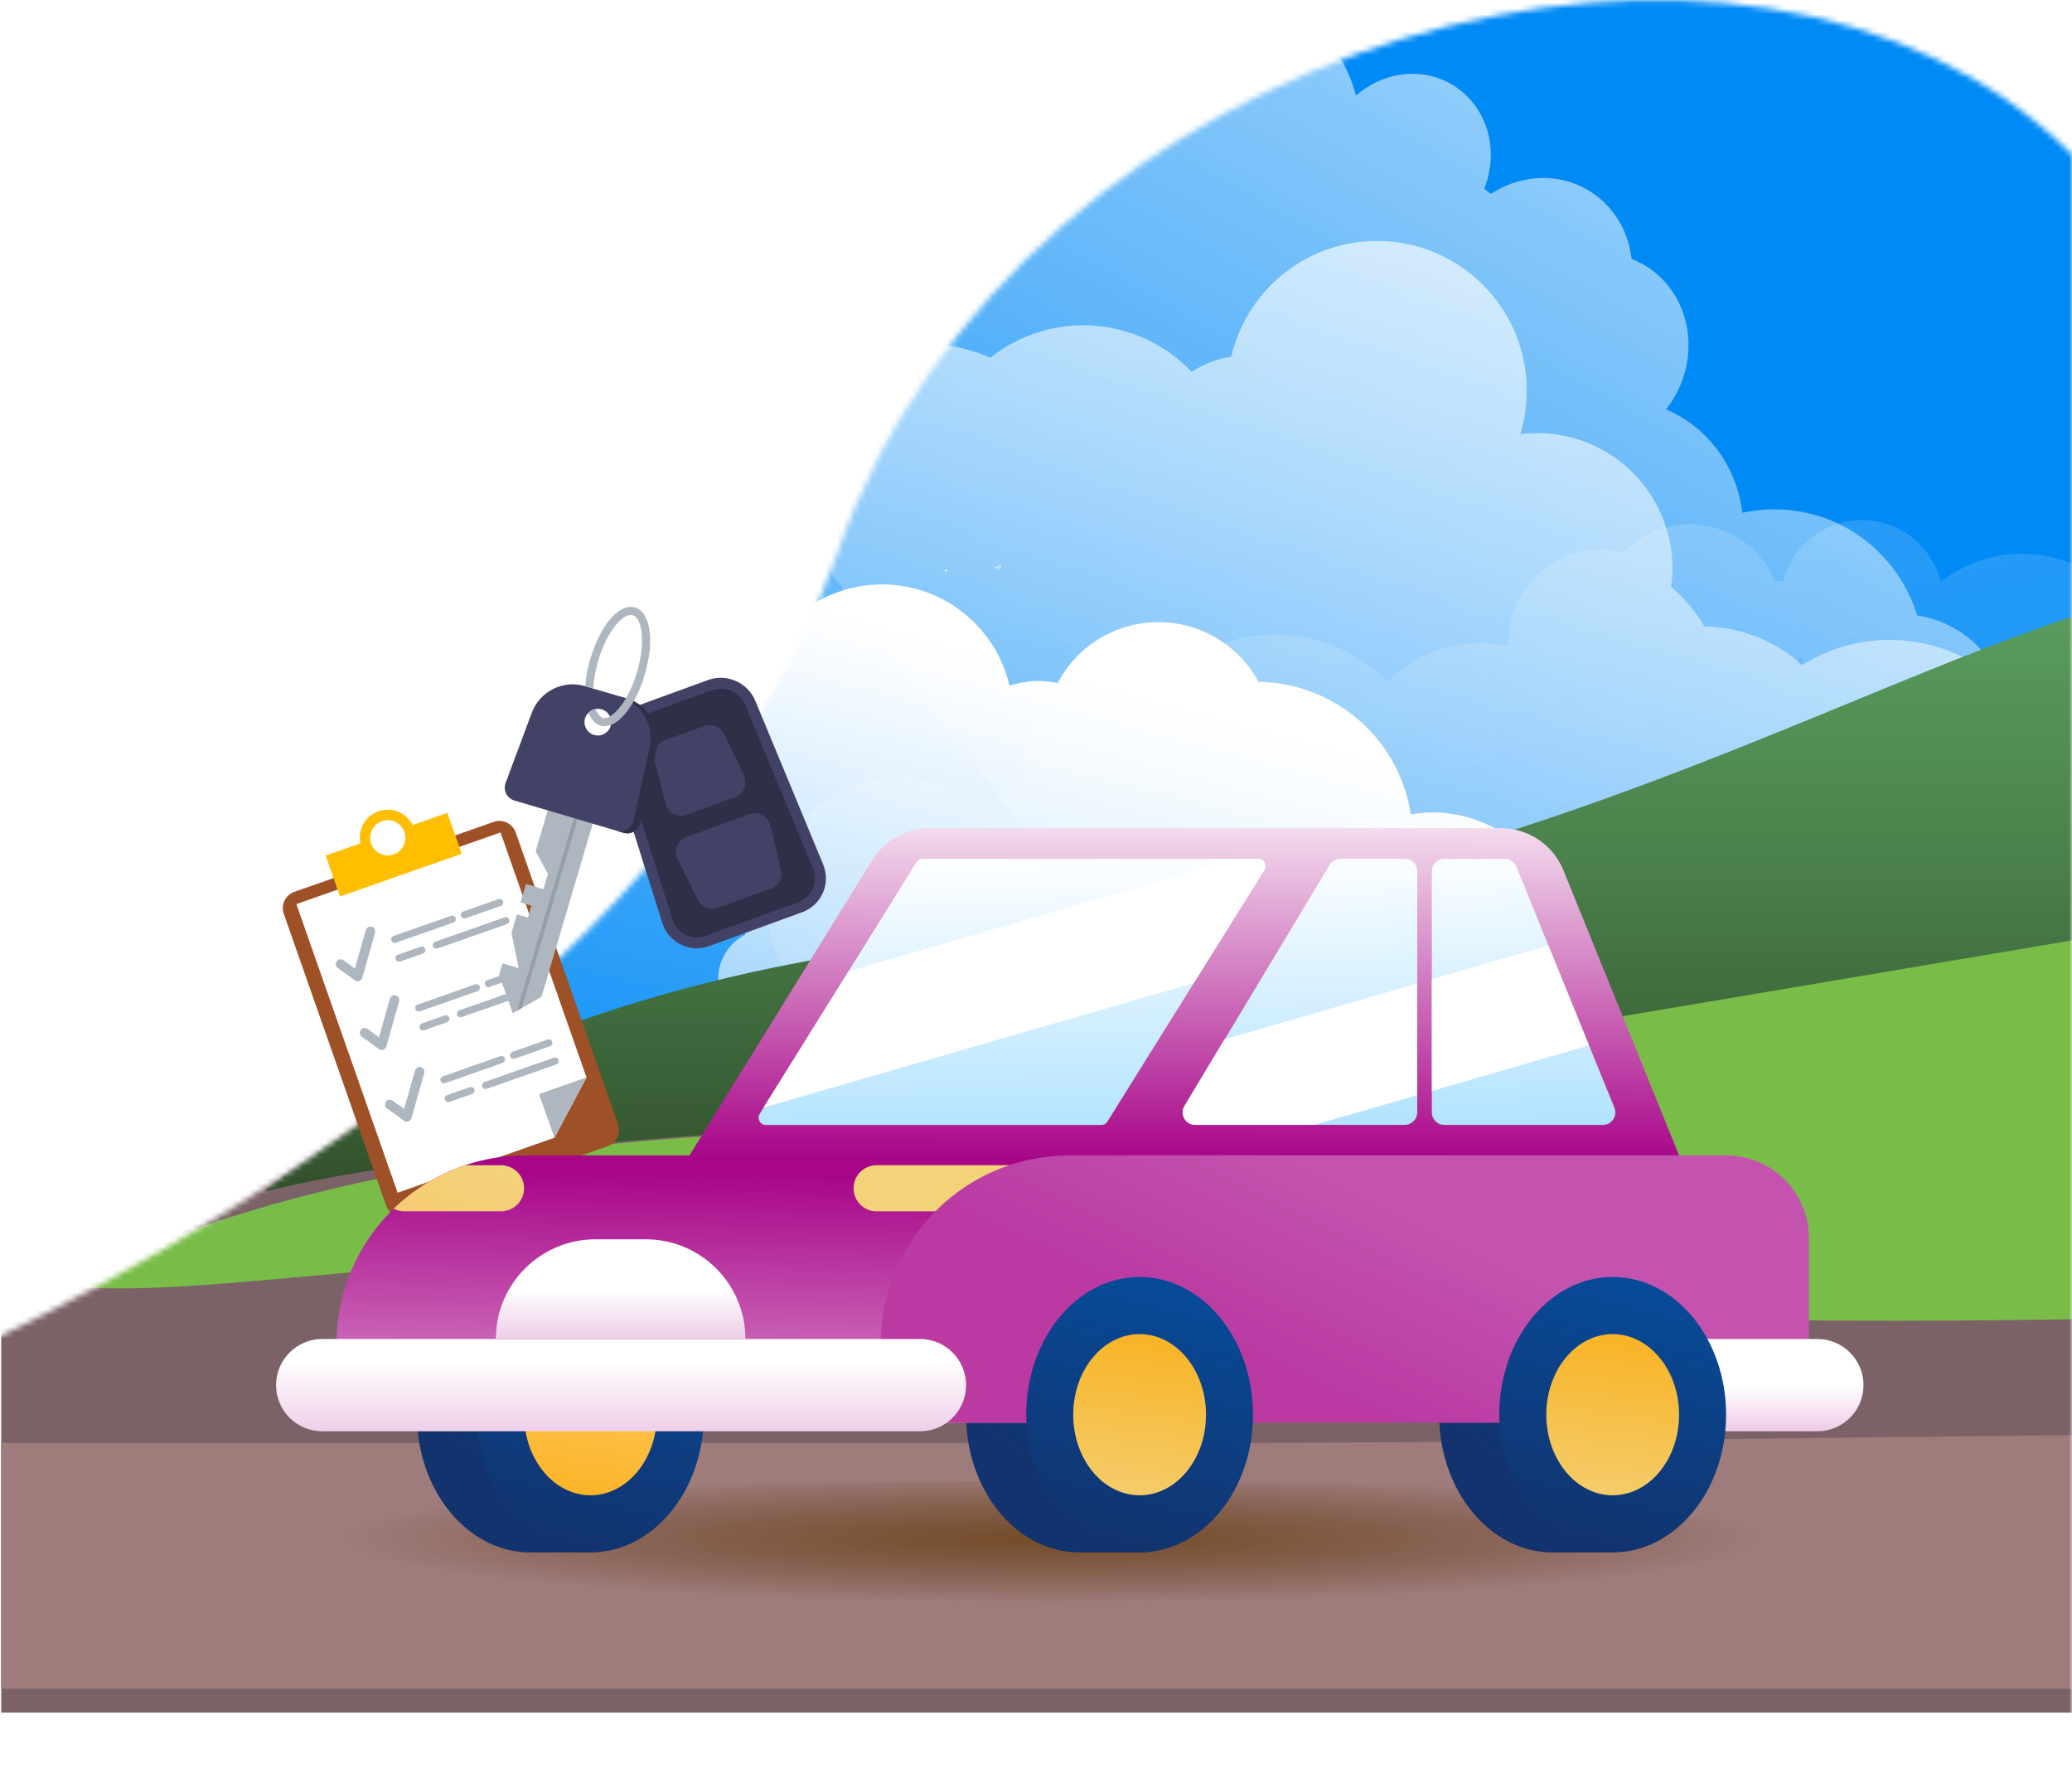 <svg width="360" height="308" viewBox="0 0 360 308" fill="none" xmlns="http://www.w3.org/2000/svg">
<mask id="mask0_1379_4862" style="mask-type:luminance" maskUnits="userSpaceOnUse" x="-13" y="0" width="373" height="308">
<path d="M-12.883 238.012C-12.883 238.012 114.245 185.688 145.58 95.842C176.907 6.004 304.257 -28.884 360 26.859V307.61H-12.883" fill="white"/>
</mask>
<g mask="url(#mask0_1379_4862)">
<path d="M687.879 -203.827H30.666V191.312H687.879V-203.827Z" fill="url(#paint0_linear_1379_4862)"/>
<path d="M369.142 165.654C365.919 154.959 355.884 148.746 345.341 150.094C345.359 149.496 345.341 148.897 345.296 148.29C345.109 145.844 344.404 143.594 343.306 141.63C347.136 137.488 349.457 131.882 349.305 125.882C349.046 115.991 342.145 108.286 333.119 106.929C329.459 95.306 318.577 87.503 305.935 88.592C304.846 88.682 303.784 88.851 302.73 89.066C301.704 80.772 296.535 74.112 289.473 71.121C291.999 67.907 293.481 63.819 293.365 59.48C293.187 52.695 289.152 47.178 283.483 44.973C282.519 36.411 275.323 30.242 266.762 30.983C263.94 31.224 261.298 32.189 259.012 33.688C258.646 33.376 258.263 33.09 257.87 32.813C259.807 27.993 259.352 22.395 256.174 18.181C251.415 11.852 242.381 11.004 235.98 16.289C235.846 16.396 235.721 16.512 235.596 16.619C234.873 13.709 233.587 10.923 231.721 8.433C225.222 -0.218 213.759 -2.513 204.126 2.174C206.439 -3.798 205.823 -10.663 201.912 -15.859C197.6 -21.59 190.476 -23.724 183.843 -21.939C184.066 -25.206 183.754 -28.474 182.924 -31.625L123.931 72.344L253.254 244.466L295.937 209.211C297.052 209.836 298.213 210.372 299.418 210.827C299.418 211.577 299.49 212.327 299.677 213.077C300.856 217.835 305.605 220.487 310.283 218.987C313.72 217.889 316.157 214.854 316.738 211.434C317.005 211.354 317.264 211.292 317.532 211.202C325.567 208.631 331.932 202.837 335.592 195.651C340.922 198.391 347.394 198.918 353.679 196.561C365.973 191.964 372.891 178.126 369.133 165.654H369.142Z" fill="url(#paint1_linear_1379_4862)"/>
<g opacity="0.21">
<path d="M561.663 7.933C558.511 7.433 555.208 7.594 551.932 8.522C547.406 9.808 543.585 12.379 540.755 15.718C538.826 14.62 536.737 13.977 534.612 13.771C533.354 9.513 530.845 5.576 527.131 2.559C517.365 -5.369 503.027 -3.887 495.099 5.88C489.85 12.343 488.734 20.815 491.412 28.109C482.583 27.52 474.048 32.707 470.781 41.411C469.379 45.143 469.138 49.026 469.861 52.66C467.969 54.436 466.38 56.552 465.175 58.944C459.604 59.355 454.462 61.81 450.65 65.676C438.589 59.087 423.448 63.435 416.734 75.46C414.092 80.192 413.154 85.406 413.708 90.414C408.539 92.61 404.316 96.235 401.37 100.689C397.022 95.681 390.023 93.351 383.229 95.279C377.06 97.029 372.597 101.85 371.025 107.608C365.946 98.77 355.331 94.154 345.073 97.065C342.118 97.904 339.476 99.288 337.208 101.073C337.172 100.921 337.137 100.77 337.092 100.618C334.967 93.119 327.156 88.753 319.657 90.887C314.657 92.306 311.051 96.252 309.837 100.948C309.354 100.948 308.881 100.948 308.399 100.975C307.417 98.591 305.837 96.404 303.686 94.663C297.177 89.378 287.795 90.039 282.072 95.94C276.207 94.458 269.752 96.377 265.69 101.377C263.092 104.573 261.932 108.465 262.119 112.268C254.674 110.617 246.648 112.768 241.024 118.428C240.301 117.687 239.533 116.973 238.702 116.304C229.097 108.501 215.786 108.349 206.108 115.063C198.02 111.099 187.986 113.072 182.067 120.366C178.478 124.785 177.112 130.284 177.826 135.515C175.808 136.381 173.943 137.685 172.371 139.417C171.987 139.845 171.63 140.292 171.291 140.747C163.533 133.908 151.829 133.034 143.036 139.292C132.787 146.586 130.403 160.807 137.697 171.047C141.429 176.287 146.973 179.465 152.865 180.349C151.686 187.777 153.49 195.651 158.507 202.016C158.668 202.222 158.846 202.427 159.016 202.632C157.507 205.525 157.73 209.149 159.882 211.872C162.801 215.577 168.175 216.211 171.88 213.292C172.461 212.836 172.961 212.31 173.389 211.738C174.621 212.06 175.871 212.301 177.139 212.443L191.342 262.518L484.386 179.403C493.091 182.358 503.072 179.831 509.258 172.35L561.654 157.486V7.924L561.663 7.933ZM302.257 119.562C302.213 119.401 302.159 119.232 302.105 119.071C302.32 119.062 302.525 119.044 302.739 119.026C302.579 119.196 302.418 119.366 302.266 119.553L302.257 119.562ZM311.667 115.384C312.095 115.027 312.506 114.643 312.908 114.232C312.979 114.25 313.042 114.268 313.113 114.286C313.158 114.714 313.22 115.143 313.291 115.571C312.756 115.464 312.22 115.411 311.676 115.384H311.667Z" fill="url(#paint2_linear_1379_4862)"/>
</g>
<path d="M420.984 288.603L561.663 268.525V116.946C559.538 113.187 556.342 109.982 552.208 107.876C542.567 102.974 531.086 105.59 524.435 113.545C511.115 111.009 497.18 117.392 490.725 130.087C490.171 131.176 489.689 132.283 489.279 133.408C480.717 130.078 471.272 131.569 464.21 136.792C462.63 132.694 459.586 129.141 455.363 126.998C448.748 123.633 441.061 124.632 435.589 128.935C426.804 125.4 416.627 129.096 412.252 137.693C410.806 140.532 410.172 143.568 410.244 146.54C409.726 146.737 409.226 146.951 408.726 147.183C405.253 142.809 399.62 140.345 393.692 141.193C384.801 142.461 378.623 150.701 379.89 159.584C379.917 159.762 379.953 159.941 379.98 160.119C376.757 159.298 373.329 159.084 369.829 159.584C357.679 161.315 348.671 171.127 347.457 182.804C343.1 177.483 336.155 174.492 328.852 175.537C320.799 176.689 314.532 182.411 312.292 189.714C308.854 187.518 304.989 185.982 300.891 185.223C302.57 219.701 305.507 254.152 307.694 288.612H421.001L420.984 288.603ZM453.738 160.637C453.756 160.833 453.783 161.03 453.801 161.226C453.801 161.226 453.801 161.226 453.792 161.226C453.551 161.101 453.301 161.003 453.051 160.896C453.283 160.816 453.506 160.735 453.73 160.646L453.738 160.637ZM440.106 160.583C440.713 160.824 441.329 161.039 441.945 161.217C441.392 161.503 440.847 161.815 440.329 162.172C440.204 161.69 440.07 161.208 439.91 160.735C439.972 160.691 440.035 160.637 440.097 160.583H440.106Z" fill="url(#paint3_linear_1379_4862)"/>
<path d="M285.116 288.604H322.38C333.655 259.59 345.359 230.736 356.947 201.838C355.518 194.125 350.144 187.349 342.225 184.519C339.333 183.483 336.378 183.072 333.494 183.215C333.548 183.072 333.61 182.921 333.664 182.778C336.289 175.43 332.468 167.351 325.12 164.726C320.219 162.977 314.997 164.093 311.283 167.208C310.899 166.923 310.506 166.655 310.104 166.396C310.685 163.878 310.676 161.182 309.935 158.522C307.712 150.442 299.686 145.523 291.598 147.005C287.679 142.399 281.313 140.203 275.1 141.917C271.136 143.015 267.931 145.506 265.869 148.71C260.771 143.042 252.986 140.131 245.121 141.47C244.961 140.444 244.746 139.417 244.47 138.39C241.184 126.463 230.436 118.607 218.66 118.446C214.375 110.519 205.064 106.296 196.011 108.796C190.521 110.304 186.218 113.992 183.763 118.661C181.62 118.196 179.344 118.17 177.058 118.67C176.496 118.794 175.942 118.946 175.407 119.125C173.068 109.055 164.042 101.538 153.258 101.529C140.679 101.52 130.475 111.697 130.466 124.276C130.466 130.704 133.126 136.516 137.402 140.658C132.126 146.014 129.02 153.469 129.412 161.575C129.421 161.843 129.448 162.102 129.475 162.369C126.573 163.851 124.645 166.922 124.806 170.395C125.029 175.109 129.037 178.751 133.751 178.519C134.492 178.484 135.206 178.341 135.876 178.135C136.697 179.109 137.572 180.037 138.518 180.885L120.994 229.888L285.134 288.586L285.116 288.604ZM306.051 179.805C306.096 179.858 306.141 179.912 306.185 179.966C305.971 180.341 305.775 180.724 305.578 181.117C305.203 180.724 304.801 180.358 304.373 180.028C304.926 179.983 305.489 179.912 306.051 179.814V179.805ZM294.437 177.475C294.615 177.591 294.794 177.698 294.972 177.805C294.74 177.85 294.517 177.894 294.285 177.957C294.285 177.957 294.285 177.957 294.276 177.957C294.33 177.796 294.383 177.635 294.437 177.466V177.475Z" fill="url(#paint4_linear_1379_4862)"/>
<path d="M164.158 99.368C164.158 99.225 164.158 99.091 164.167 98.949C164.337 98.993 164.497 99.047 164.667 99.082C164.497 99.172 164.328 99.261 164.167 99.359L164.158 99.368ZM173.764 99.216C173.38 98.993 172.978 98.806 172.568 98.636C172.996 98.475 173.416 98.288 173.835 98.074C173.88 98.109 173.934 98.136 173.978 98.172C173.898 98.52 173.827 98.868 173.773 99.216H173.764Z" fill="url(#paint5_linear_1379_4862)"/>
<g opacity="0.66">
<path d="M400.361 148.808C398.004 146.88 395.165 145.461 391.987 144.755C384.104 143.015 376.284 146.148 371.668 152.138C368.017 147.255 362.955 143.407 356.92 141.256C357.215 135.515 355.795 129.623 352.465 124.41C344.002 111.143 326.451 107.206 313.131 115.527C308.524 111.376 302.498 108.921 296.124 108.822C294.588 106.18 292.633 103.877 290.357 101.975C290.946 97.779 290.401 93.369 288.562 89.209C284.25 79.496 274.171 74.157 264.146 75.416C266.708 66.926 264.869 57.338 258.45 50.321C248.755 39.715 232.301 38.983 221.705 48.678C217.678 52.365 215.08 57.016 213.929 61.962C211.527 62.337 209.179 63.212 207.055 64.596C203.609 60.971 199.082 58.293 193.833 57.132C185.888 55.373 177.996 57.454 172.068 62.141C162.846 58.177 151.883 58.695 142.777 64.497C137.402 67.926 133.43 72.72 131.01 78.139C130.394 77.906 129.761 77.701 129.1 77.558C122.94 76.192 116.825 79.121 113.879 84.343C110.638 81.388 106.603 79.21 102.014 78.201C92.506 76.094 83.061 79.496 76.999 86.272L71.821 209.828L391.505 271.615C392.728 230.602 396.897 189.714 400.37 148.8L400.361 148.808Z" fill="url(#paint6_linear_1379_4862)"/>
</g>
<path d="M816.97 181.295H0.214V297.531H816.97V181.295Z" fill="#7B6266"/>
<path d="M816.97 293.398H0.214V250.68H210.349C310.461 250.68 425.617 246.653 610.799 250.68C701.994 252.661 816.97 250.68 816.97 250.68V293.398Z" fill="#9E7C7B"/>
<path d="M836.057 106.938C815.381 110.152 791.938 111.331 764.932 108.447C722.179 103.894 680.746 78.826 638.037 84.111C611.674 87.378 586.053 98.252 559.895 103.983C499.768 117.169 437.598 89.494 377.766 102.225C329.798 112.429 269.565 154.861 170.711 162.94C85.471 169.904 45.816 207.069 45.816 207.069C103.139 192.437 262.708 193.214 359.143 180.099C518.918 158.387 665.73 184.42 836.057 188.678V106.929V106.938Z" fill="url(#paint7_linear_1379_4862)"/>
<path d="M826.862 159.521C809.98 158.807 792.75 158.485 774.815 158.583C711.242 158.95 647.268 166.02 584.401 159.458C557.047 156.602 530.265 151.192 502.706 149.567C458.05 146.933 413.574 154.334 370.034 161.681C331.004 168.261 291.973 174.849 252.942 181.429C238.988 183.786 219.098 192.606 134.76 196.677C45.637 200.98 21.863 220.415 8.115 222.879C37.54 228.182 99.345 209.042 202.975 222.593C328.013 238.958 493.528 221.058 629.976 219.737C689.638 219.156 743.97 218.799 787.438 219.031C799.312 219.094 811.337 218.906 823.496 217.469C824.461 199.703 825.585 177.26 826.862 159.503V159.521Z" fill="#79BC48"/>
</g>
<g filter="url(#filter0_d_1379_4862)">
<path d="M108.995 193.696C109.549 195.267 108.719 196.981 107.156 197.526L72.544 209.667C70.973 210.221 69.259 209.399 68.706 207.828L50.931 157.147C50.377 155.576 51.208 153.862 52.779 153.308L87.391 141.167C88.953 140.613 90.676 141.443 91.23 143.015L109.004 193.696H108.995Z" fill="#9E5127"/>
<path d="M103.523 185.554L97.952 196.035L70.705 205.587L53.109 155.441L88.587 142.997L103.523 185.554Z" fill="white"/>
<path d="M73.312 141.711C72.223 139.568 69.706 138.497 67.375 139.318C65.045 140.14 63.751 142.541 64.242 144.898L58.198 147.014L60.689 154.12L81.838 146.701L79.347 139.595L73.312 141.711ZM70.009 146.817C68.411 147.38 66.661 146.541 66.099 144.943C65.536 143.345 66.385 141.595 67.974 141.032C69.563 140.47 71.321 141.318 71.884 142.916C72.446 144.514 71.607 146.264 70.009 146.826V146.817Z" fill="#FFBF00"/>
<path d="M103.523 185.554L95.265 188.456L97.952 196.035L103.523 185.554Z" fill="#AEB7C0"/>
<path d="M78.553 185.366C78.231 185.482 78.053 185.831 78.169 186.161C78.285 186.491 78.642 186.652 78.963 186.545L88.953 183.036C89.283 182.92 89.453 182.563 89.337 182.242C89.221 181.92 88.864 181.742 88.542 181.858L78.553 185.366Z" fill="#AEB7C0"/>
<path d="M90.649 181.126C90.319 181.242 90.149 181.599 90.257 181.92C90.364 182.242 90.73 182.411 91.06 182.295L97.184 180.144C97.506 180.028 97.684 179.67 97.568 179.349C97.452 179.028 97.095 178.849 96.774 178.965L90.649 181.117V181.126Z" fill="#AEB7C0"/>
<path d="M79.302 188.634C78.972 188.75 78.803 189.107 78.919 189.428C79.035 189.75 79.392 189.928 79.713 189.812L83.659 188.428C83.989 188.312 84.159 187.955 84.043 187.634C83.927 187.312 83.57 187.134 83.24 187.25L79.294 188.634H79.302Z" fill="#AEB7C0"/>
<path d="M85.793 186.357C85.471 186.473 85.302 186.83 85.409 187.152C85.516 187.473 85.882 187.651 86.203 187.535L98.273 183.304C98.595 183.188 98.773 182.84 98.657 182.509C98.541 182.179 98.184 182.009 97.863 182.125L85.793 186.357Z" fill="#AEB7C0"/>
<path d="M73.723 184.34C73.723 184.34 72.303 189.357 71.839 191.035C70.955 190.393 69.839 189.58 69.839 189.58C69.464 189.303 68.947 189.393 68.67 189.768C68.393 190.134 68.482 190.651 68.848 190.928L71.812 193.089C72.036 193.249 72.321 193.294 72.58 193.205C72.839 193.115 73.035 192.901 73.116 192.633L75.33 184.795C75.455 184.349 75.196 183.884 74.749 183.759C74.312 183.634 73.848 183.893 73.723 184.34Z" fill="#AEB7C0"/>
<path d="M74.178 172.903C73.857 173.019 73.678 173.376 73.794 173.697C73.91 174.019 74.267 174.197 74.589 174.081L84.579 170.573C84.909 170.457 85.079 170.1 84.963 169.778C84.847 169.457 84.489 169.278 84.168 169.394L74.178 172.903Z" fill="#AEB7C0"/>
<path d="M86.275 168.663C85.945 168.779 85.775 169.136 85.882 169.457C85.989 169.779 86.355 169.957 86.686 169.841L92.81 167.69C93.131 167.574 93.31 167.216 93.194 166.895C93.078 166.574 92.721 166.395 92.399 166.511L86.275 168.663Z" fill="#AEB7C0"/>
<path d="M74.928 176.18C74.598 176.296 74.428 176.653 74.544 176.974C74.66 177.295 75.017 177.474 75.339 177.358L79.285 175.974C79.615 175.858 79.785 175.501 79.668 175.18C79.552 174.858 79.195 174.68 78.865 174.796L74.919 176.18H74.928Z" fill="#AEB7C0"/>
<path d="M81.418 173.903C81.097 174.019 80.918 174.367 81.034 174.697C81.15 175.028 81.508 175.197 81.829 175.081L93.899 170.85C94.22 170.734 94.399 170.385 94.283 170.055C94.167 169.725 93.81 169.555 93.488 169.671L81.418 173.903Z" fill="#AEB7C0"/>
<path d="M69.357 171.886C69.357 171.886 67.938 176.903 67.474 178.581C66.59 177.938 65.474 177.126 65.474 177.126C65.099 176.849 64.581 176.939 64.304 177.305C64.037 177.679 64.117 178.197 64.492 178.474L67.456 180.634C67.679 180.795 67.965 180.84 68.215 180.751C68.474 180.661 68.67 180.456 68.75 180.188L70.964 172.341C71.089 171.894 70.83 171.439 70.393 171.314C69.955 171.189 69.491 171.448 69.366 171.886H69.357Z" fill="#AEB7C0"/>
<path d="M69.991 160.977C69.67 161.093 69.491 161.45 69.607 161.771C69.723 162.093 70.08 162.271 70.402 162.155L80.392 158.647C80.722 158.53 80.892 158.182 80.775 157.852C80.659 157.522 80.311 157.361 79.981 157.477L69.991 160.985V160.977Z" fill="#AEB7C0"/>
<path d="M82.097 156.736C81.766 156.852 81.597 157.209 81.704 157.53C81.811 157.852 82.177 158.03 82.507 157.914L88.632 155.763C88.953 155.647 89.132 155.298 89.016 154.968C88.9 154.638 88.542 154.477 88.221 154.584L82.097 156.736Z" fill="#AEB7C0"/>
<path d="M70.741 164.244C70.411 164.36 70.241 164.717 70.357 165.047C70.473 165.378 70.821 165.539 71.152 165.422L75.098 164.039C75.428 163.923 75.598 163.566 75.49 163.244C75.383 162.923 75.017 162.744 74.687 162.86L70.741 164.244Z" fill="#AEB7C0"/>
<path d="M77.231 161.968C76.91 162.084 76.74 162.441 76.847 162.771C76.955 163.101 77.321 163.262 77.642 163.155L89.712 158.923C90.033 158.807 90.212 158.459 90.096 158.129C89.98 157.799 89.623 157.629 89.301 157.745L77.231 161.977V161.968Z" fill="#AEB7C0"/>
<path d="M65.17 159.95C65.17 159.95 63.751 164.967 63.287 166.646C62.403 166.003 61.287 165.19 61.287 165.19C60.912 164.914 60.394 165.003 60.117 165.378C59.841 165.753 59.93 166.271 60.305 166.538L63.269 168.699C63.492 168.869 63.778 168.904 64.037 168.815C64.295 168.726 64.492 168.511 64.572 168.253L66.786 160.405C66.911 159.959 66.652 159.504 66.215 159.379C65.777 159.254 65.313 159.513 65.188 159.95H65.17Z" fill="#AEB7C0"/>
</g>
<g filter="url(#filter1_d_1379_4862)">
<path d="M141 156.852L124.824 162.744C121.467 163.967 117.771 162.146 116.7 158.736L107.451 129.409C106.406 126.088 108.156 122.526 111.432 121.33L124.609 116.527C127.886 115.331 131.519 116.929 132.858 120.151L144.643 148.559C146.009 151.853 144.357 155.629 141 156.852Z" fill="#424266"/>
<path d="M124.181 160.986C123.047 161.396 121.824 161.334 120.735 160.798C119.646 160.262 118.851 159.334 118.485 158.182L109.236 128.856C108.486 126.481 109.736 123.954 112.066 123.106L125.243 118.303C127.582 117.455 130.153 118.589 131.109 120.883L142.893 149.291C143.357 150.406 143.348 151.63 142.857 152.737C142.375 153.844 141.473 154.683 140.34 155.093L124.163 160.986H124.181Z" fill="#2F2F47"/>
<path d="M129.305 136.863L120.922 139.917C119.387 140.479 117.691 139.595 117.28 138.006L115.289 130.346C114.932 128.963 115.682 127.525 117.03 127.034L124.002 124.499C125.35 124.008 126.85 124.624 127.466 125.918L130.868 133.06C131.573 134.542 130.85 136.301 129.314 136.863H129.305Z" fill="#424266"/>
<path d="M120.896 143.8L131.814 139.818C133.376 139.247 135.072 140.166 135.465 141.773L137.322 149.478C137.652 150.853 136.903 152.254 135.572 152.736L126.323 156.102C124.993 156.584 123.511 155.995 122.886 154.727L119.351 147.63C118.61 146.148 119.333 144.345 120.887 143.782L120.896 143.8Z" fill="#424266"/>
<path d="M105.049 139.952L95.711 171.547L92.274 173.502L91.444 173.984L90.712 174.395L88.346 167.699L88.926 165.735L91.738 166.565L90.489 160.441L91.444 157.227L93.337 157.789L93.944 155.718L92.051 155.156L92.997 151.951L96.033 152.844L96.809 150.192L94.684 146.273L97.229 137.64L105.049 139.952Z" fill="#AEB7C0"/>
<path d="M101.934 140.819L92.265 173.502L91.435 173.984L101.3 140.631C101.344 140.47 101.532 140.363 101.71 140.417C101.871 140.461 101.978 140.649 101.925 140.81L101.934 140.819Z" fill="#969FA8"/>
<path d="M115.691 128.623C116.45 125.186 114.745 121.74 111.718 120.196C111.307 119.999 110.888 119.83 110.433 119.696L104.719 118.008L103.335 117.598L103.282 117.58C99.461 116.446 95.417 118.464 94.015 122.204L89.462 134.417C88.998 135.667 89.694 137.069 90.998 137.452L109.933 143.05C111.227 143.434 112.584 142.639 112.87 141.336L115.691 128.614V128.623Z" fill="#424266"/>
<path d="M115.691 128.623C116.45 125.186 114.745 121.74 111.718 120.196C111.307 120 110.888 119.83 110.433 119.696L109.227 119.339C109.674 119.473 110.102 119.634 110.513 119.839C113.548 121.383 115.253 124.829 114.486 128.266L111.665 140.988C111.379 142.291 110.022 143.086 108.727 142.702L109.933 143.059C111.227 143.443 112.584 142.649 112.87 141.345L115.691 128.623Z" fill="#2F2F47"/>
<path d="M107.719 124.499C107.353 125.722 106.076 126.418 104.844 126.061C103.612 125.704 102.907 124.41 103.264 123.187C103.371 122.829 103.567 122.49 103.817 122.249C104.148 121.874 104.585 121.633 105.076 121.562C105.433 121.49 105.799 121.499 106.156 121.606C106.808 121.794 107.317 122.258 107.576 122.829C107.799 123.267 107.861 123.794 107.745 124.311C107.745 124.374 107.728 124.445 107.71 124.499H107.719Z" fill="white"/>
<path d="M113.655 115.562C113.138 117.33 112.477 118.901 111.718 120.205C110.522 122.321 109.129 123.794 107.754 124.32C107.112 124.561 106.496 124.615 105.897 124.436C104.96 124.16 104.237 123.106 103.817 122.258C104.148 121.883 104.585 121.642 105.076 121.571C105.424 122.383 105.969 122.99 106.29 123.088C106.647 123.195 107.103 123.115 107.576 122.838C108.442 122.347 109.451 121.276 110.37 119.687C111.111 118.455 111.772 116.928 112.298 115.161C113.852 109.92 113.147 105.733 111.557 105.26C109.95 104.787 107.103 107.921 105.558 113.161C105.067 114.821 104.773 116.491 104.71 118.009L103.326 117.598C103.407 116.054 103.719 114.402 104.21 112.768C105.933 106.93 109.263 103.109 111.959 103.912C114.655 104.716 115.378 109.724 113.646 115.562H113.655Z" fill="#AEB7C0"/>
</g>
<path d="M182.209 280.113C277.94 280.113 355.545 275.013 355.545 268.722C355.545 262.431 277.94 257.331 182.209 257.331C86.479 257.331 8.874 262.431 8.874 268.722C8.874 275.013 86.479 280.113 182.209 280.113Z" fill="url(#paint8_radial_1379_4862)"/>
<path d="M119.797 200.73L151.544 149.433C153.677 145.978 157.454 143.88 161.507 143.88H260.78C265.547 143.88 269.842 146.773 271.636 151.192L291.732 200.722H119.797V200.73Z" fill="url(#paint9_linear_1379_4862)"/>
<path d="M111.843 245.769C111.843 232.557 103.023 221.844 92.14 221.844C81.258 221.844 72.437 232.557 72.437 245.769C72.437 258.982 81.258 269.695 92.14 269.695H102.585L98.55 268.374C106.281 265.142 111.843 256.25 111.843 245.769Z" fill="url(#paint10_linear_1379_4862)"/>
<path d="M102.594 269.695C113.476 269.695 122.297 258.983 122.297 245.769C122.297 232.556 113.476 221.844 102.594 221.844C91.713 221.844 82.891 232.556 82.891 245.769C82.891 258.983 91.713 269.695 102.594 269.695Z" fill="url(#paint11_linear_1379_4862)"/>
<path d="M102.594 259.768C108.964 259.768 114.129 253.501 114.129 245.77C114.129 238.039 108.964 231.771 102.594 231.771C96.224 231.771 91.06 238.039 91.06 245.77C91.06 253.501 96.224 259.768 102.594 259.768Z" fill="url(#paint12_linear_1379_4862)"/>
<path d="M289.455 245.769C289.455 232.557 280.635 221.844 269.752 221.844C258.87 221.844 250.049 232.557 250.049 245.769C250.049 258.982 258.87 269.695 269.752 269.695H280.197L276.162 268.374C283.893 265.142 289.455 256.25 289.455 245.769Z" fill="url(#paint13_linear_1379_4862)"/>
<path d="M207.251 245.769C207.251 232.557 198.431 221.844 187.548 221.844C176.665 221.844 167.845 232.557 167.845 245.769C167.845 258.982 176.665 269.695 187.548 269.695H197.993L193.958 268.374C201.689 265.142 207.251 256.25 207.251 245.769Z" fill="url(#paint14_linear_1379_4862)"/>
<path d="M219.705 215.086V233.798C219.705 241.19 213.732 247.18 206.34 247.18H72.107C64.554 247.18 58.439 241.065 58.439 233.512C58.439 224.46 62.108 216.264 68.036 210.345C68.152 210.229 68.277 210.104 68.393 209.988C71.875 206.623 76.089 204.016 80.784 202.436C84.052 201.32 87.587 200.73 91.23 200.73H205.358C213.295 200.73 219.714 207.176 219.714 215.086H219.705Z" fill="url(#paint15_linear_1379_4862)"/>
<path d="M91.051 206.435C91.051 208.64 89.275 210.435 87.052 210.435H70.188C69.545 210.435 68.929 210.265 68.384 209.988C71.866 206.623 76.08 204.016 80.775 202.436H87.052C89.275 202.436 91.051 204.212 91.051 206.435Z" fill="url(#paint16_linear_1379_4862)"/>
<path d="M175.737 210.444H152.311C150.097 210.444 148.303 208.649 148.303 206.435C148.303 204.221 150.097 202.427 152.311 202.427H175.737C177.951 202.427 179.745 204.221 179.745 206.435C179.745 208.649 177.951 210.444 175.737 210.444Z" fill="url(#paint17_linear_1379_4862)"/>
<path d="M300.909 247.171H166.658C159.123 247.171 153.008 241.056 153.008 233.521C153.008 215.416 167.684 200.73 185.798 200.73H299.927C307.855 200.73 314.282 207.158 314.282 215.086V233.798C314.282 241.181 308.301 247.162 300.918 247.162L300.909 247.171Z" fill="url(#paint18_linear_1379_4862)"/>
<path d="M315.755 248.653H293.589C289.161 248.653 285.572 245.064 285.572 240.636C285.572 236.208 289.161 232.619 293.589 232.619H315.755C320.183 232.619 323.772 236.208 323.772 240.636C323.772 245.064 320.183 248.653 315.755 248.653Z" fill="url(#paint19_linear_1379_4862)"/>
<path d="M198.002 269.695C208.884 269.695 217.705 258.983 217.705 245.769C217.705 232.556 208.884 221.844 198.002 221.844C187.121 221.844 178.299 232.556 178.299 245.769C178.299 258.983 187.121 269.695 198.002 269.695Z" fill="url(#paint20_linear_1379_4862)"/>
<path d="M209.536 245.77C209.536 253.501 204.376 259.768 198.002 259.768C191.628 259.768 186.468 253.501 186.468 245.77C186.468 238.039 191.628 231.771 198.002 231.771C204.376 231.771 209.536 238.039 209.536 245.77Z" fill="url(#paint21_linear_1379_4862)"/>
<path d="M280.197 269.695C291.079 269.695 299.9 258.983 299.9 245.769C299.9 232.556 291.079 221.844 280.197 221.844C269.316 221.844 260.494 232.556 260.494 245.769C260.494 258.983 269.316 269.695 280.197 269.695Z" fill="url(#paint22_linear_1379_4862)"/>
<path d="M280.197 259.768C286.568 259.768 291.732 253.501 291.732 245.77C291.732 238.039 286.568 231.771 280.197 231.771C273.827 231.771 268.663 238.039 268.663 245.77C268.663 253.501 273.827 259.768 280.197 259.768Z" fill="url(#paint23_linear_1379_4862)"/>
<path d="M159.828 248.653H55.984C51.556 248.653 47.967 245.064 47.967 240.636C47.967 236.208 51.556 232.619 55.984 232.619H159.837C164.265 232.619 167.854 236.208 167.854 240.636C167.854 245.064 164.265 248.653 159.837 248.653H159.828Z" fill="url(#paint24_linear_1379_4862)"/>
<path d="M112.2 215.3H103.46C93.899 215.3 86.15 223.049 86.15 232.61H129.511C129.511 223.049 121.762 215.3 112.2 215.3Z" fill="url(#paint25_linear_1379_4862)"/>
<path d="M219.678 151.13L207.43 170.77L198.806 184.581L192.414 194.839C192.369 194.91 192.342 194.955 192.271 195.008C192.056 195.267 191.726 195.437 191.351 195.437H133.055C132.064 195.437 131.466 194.348 131.992 193.517L132.68 192.401L147.437 168.735L159.23 149.782C159.471 149.425 159.873 149.192 160.292 149.192H218.616C219.607 149.192 220.205 150.282 219.678 151.139V151.13Z" fill="url(#paint26_linear_1379_4862)"/>
<path d="M246.237 151.361V193.24C246.237 194.445 245.264 195.418 244.059 195.418H207.653C205.974 195.418 204.93 193.57 205.805 192.124L212.768 180.545H212.795L231.034 150.228C231.436 149.585 232.15 149.183 232.909 149.183H244.068C245.273 149.183 246.246 150.156 246.246 151.361H246.237Z" fill="url(#paint27_linear_1379_4862)"/>
<path d="M278.474 195.428H250.951C249.746 195.428 248.773 194.455 248.773 193.249V151.371C248.773 150.165 249.746 149.192 250.951 149.192H261.441C262.342 149.192 263.119 149.737 263.458 150.54L269.029 164.253L276.091 181.617L280.501 192.446C281.072 193.865 280.028 195.428 278.483 195.428H278.474Z" fill="url(#paint28_linear_1379_4862)"/>
<path d="M219.678 151.13L207.43 170.77L132.671 192.401L147.428 168.735L214.893 149.192H218.616C219.607 149.192 220.205 150.282 219.678 151.139V151.13Z" fill="white"/>
<path d="M212.786 180.546L246.237 170.859V190.259L228.4 195.419H207.653C205.974 195.419 204.93 193.571 205.805 192.125L212.768 180.546H212.795H212.786Z" fill="white"/>
<path d="M276.082 181.617L248.773 189.527V170.127L269.02 164.253L276.082 181.617Z" fill="white"/>
<defs>
<filter id="filter0_d_1379_4862" x="45.899" y="137.422" width="64.888" height="77.278" filterUnits="userSpaceOnUse" color-interpolation-filters="sRGB">
<feFlood flood-opacity="0" result="BackgroundImageFix"/>
<feColorMatrix in="SourceAlpha" type="matrix" values="0 0 0 0 0 0 0 0 0 0 0 0 0 0 0 0 0 0 127 0" result="hardAlpha"/>
<feOffset dx="-1.62" dy="1.62"/>
<feGaussianBlur stdDeviation="1.62"/>
<feColorMatrix type="matrix" values="0 0 0 0 0.459 0 0 0 0 0.459 0 0 0 0 0.459 0 0 0 0.75 0"/>
<feBlend mode="normal" in2="BackgroundImageFix" result="effect1_dropShadow_1379_4862"/>
<feBlend mode="normal" in="SourceGraphic" in2="effect1_dropShadow_1379_4862" result="shape"/>
</filter>
<filter id="filter1_d_1379_4862" x="83.486" y="102.186" width="63.257" height="77.069" filterUnits="userSpaceOnUse" color-interpolation-filters="sRGB">
<feFlood flood-opacity="0" result="BackgroundImageFix"/>
<feColorMatrix in="SourceAlpha" type="matrix" values="0 0 0 0 0 0 0 0 0 0 0 0 0 0 0 0 0 0 127 0" result="hardAlpha"/>
<feOffset dx="-1.62" dy="1.62"/>
<feGaussianBlur stdDeviation="1.62"/>
<feColorMatrix type="matrix" values="0 0 0 0 0.459 0 0 0 0 0.459 0 0 0 0 0.459 0 0 0 0.75 0"/>
<feBlend mode="normal" in2="BackgroundImageFix" result="effect1_dropShadow_1379_4862"/>
<feBlend mode="normal" in="SourceGraphic" in2="effect1_dropShadow_1379_4862" result="shape"/>
</filter>
<linearGradient id="paint0_linear_1379_4862" x1="361.402" y1="-178.375" x2="359.205" y2="-0.986" gradientUnits="userSpaceOnUse">
<stop stop-color="#5DDAFD"/>
<stop offset="1" stop-color="#008AF6"/>
</linearGradient>
<linearGradient id="paint1_linear_1379_4862" x1="373.667" y1="-97.291" x2="197.699" y2="212.847" gradientUnits="userSpaceOnUse">
<stop stop-color="white"/>
<stop offset="1" stop-color="white" stop-opacity="0"/>
</linearGradient>
<linearGradient id="paint2_linear_1379_4862" x1="336.891" y1="35.737" x2="377.863" y2="221.316" gradientUnits="userSpaceOnUse">
<stop stop-color="white"/>
<stop offset="1" stop-color="white" stop-opacity="0"/>
</linearGradient>
<linearGradient id="paint3_linear_1379_4862" x1="399.084" y1="100.884" x2="473.343" y2="313.767" gradientUnits="userSpaceOnUse">
<stop stop-color="white"/>
<stop offset="1" stop-color="white" stop-opacity="0"/>
</linearGradient>
<linearGradient id="paint4_linear_1379_4862" x1="250.951" y1="134.703" x2="207.501" y2="295.532" gradientUnits="userSpaceOnUse">
<stop stop-color="white"/>
<stop offset="1" stop-color="white" stop-opacity="0"/>
</linearGradient>
<linearGradient id="paint5_linear_1379_4862" x1="168.999" y1="98.123" x2="169.345" y2="100.048" gradientUnits="userSpaceOnUse">
<stop stop-color="white"/>
<stop offset="1" stop-color="white" stop-opacity="0"/>
</linearGradient>
<linearGradient id="paint6_linear_1379_4862" x1="263.287" y1="46.475" x2="220.363" y2="242.356" gradientUnits="userSpaceOnUse">
<stop stop-color="white"/>
<stop offset="1" stop-color="white" stop-opacity="0"/>
</linearGradient>
<linearGradient id="paint7_linear_1379_4862" x1="440.928" y1="33.635" x2="440.928" y2="228.772" gradientUnits="userSpaceOnUse">
<stop stop-color="#68B870"/>
<stop offset="0.14" stop-color="#64B16B"/>
<stop offset="0.35" stop-color="#5A9F5F"/>
<stop offset="0.59" stop-color="#4B814C"/>
<stop offset="0.85" stop-color="#355730"/>
<stop offset="1" stop-color="#273C1F"/>
</linearGradient>
<radialGradient id="paint8_radial_1379_4862" cx="0" cy="0" r="1" gradientUnits="userSpaceOnUse" gradientTransform="translate(182.818 267.292) scale(123.515 11.229)">
<stop stop-color="#754C29"/>
<stop offset="1" stop-color="#603913" stop-opacity="0"/>
</radialGradient>
<linearGradient id="paint9_linear_1379_4862" x1="206.046" y1="143.613" x2="205.76" y2="201.15" gradientUnits="userSpaceOnUse">
<stop stop-color="#F3DCEE"/>
<stop offset="1" stop-color="#A80689"/>
</linearGradient>
<linearGradient id="paint10_linear_1379_4862" x1="85.07" y1="256.866" x2="138.688" y2="179.822" gradientUnits="userSpaceOnUse">
<stop stop-color="#12336D"/>
<stop offset="1" stop-color="#0059B3"/>
</linearGradient>
<linearGradient id="paint11_linear_1379_4862" x1="96.961" y1="268.481" x2="115.253" y2="194.74" gradientUnits="userSpaceOnUse">
<stop stop-color="#12336D"/>
<stop offset="1" stop-color="#0059B3"/>
</linearGradient>
<linearGradient id="paint12_linear_1379_4862" x1="98.005" y1="269.999" x2="103.916" y2="238.762" gradientUnits="userSpaceOnUse">
<stop stop-color="#F9AC12"/>
<stop offset="1" stop-color="#FFC556"/>
</linearGradient>
<linearGradient id="paint13_linear_1379_4862" x1="262.673" y1="256.866" x2="316.291" y2="179.822" gradientUnits="userSpaceOnUse">
<stop stop-color="#12336D"/>
<stop offset="1" stop-color="#0059B3"/>
</linearGradient>
<linearGradient id="paint14_linear_1379_4862" x1="180.478" y1="256.866" x2="234.096" y2="179.822" gradientUnits="userSpaceOnUse">
<stop stop-color="#12336D"/>
<stop offset="1" stop-color="#0059B3"/>
</linearGradient>
<linearGradient id="paint15_linear_1379_4862" x1="139.527" y1="204.328" x2="139.027" y2="236.467" gradientUnits="userSpaceOnUse">
<stop stop-color="#A80689"/>
<stop offset="1" stop-color="#CB6BB9"/>
</linearGradient>
<linearGradient id="paint16_linear_1379_4862" x1="82.097" y1="202.087" x2="48.315" y2="294.398" gradientUnits="userSpaceOnUse">
<stop stop-color="#F4D279"/>
<stop offset="1" stop-color="#FF9843"/>
</linearGradient>
<linearGradient id="paint17_linear_1379_4862" x1="155.748" y1="229.031" x2="121.976" y2="321.35" gradientUnits="userSpaceOnUse">
<stop stop-color="#F4D279"/>
<stop offset="1" stop-color="#FF9843"/>
</linearGradient>
<linearGradient id="paint18_linear_1379_4862" x1="243.461" y1="211.247" x2="224.115" y2="251.001" gradientUnits="userSpaceOnUse">
<stop stop-color="#C353AE"/>
<stop offset="0.74" stop-color="#BA3AA2"/>
</linearGradient>
<linearGradient id="paint19_linear_1379_4862" x1="304.668" y1="240.627" x2="304.668" y2="279.551" gradientUnits="userSpaceOnUse">
<stop stop-color="white"/>
<stop offset="1" stop-color="#A80689"/>
</linearGradient>
<linearGradient id="paint20_linear_1379_4862" x1="192.369" y1="268.481" x2="210.661" y2="194.74" gradientUnits="userSpaceOnUse">
<stop stop-color="#12336D"/>
<stop offset="1" stop-color="#0059B3"/>
</linearGradient>
<linearGradient id="paint21_linear_1379_4862" x1="200.939" y1="224.031" x2="195.315" y2="265.687" gradientUnits="userSpaceOnUse">
<stop stop-color="#F9AC12"/>
<stop offset="1" stop-color="#F4D279"/>
</linearGradient>
<linearGradient id="paint22_linear_1379_4862" x1="274.564" y1="268.481" x2="292.857" y2="194.74" gradientUnits="userSpaceOnUse">
<stop stop-color="#12336D"/>
<stop offset="1" stop-color="#0059B3"/>
</linearGradient>
<linearGradient id="paint23_linear_1379_4862" x1="283.134" y1="224.031" x2="277.51" y2="265.687" gradientUnits="userSpaceOnUse">
<stop stop-color="#F9AC12"/>
<stop offset="1" stop-color="#F4D279"/>
</linearGradient>
<linearGradient id="paint24_linear_1379_4862" x1="107.906" y1="236.413" x2="107.906" y2="300.7" gradientUnits="userSpaceOnUse">
<stop stop-color="white"/>
<stop offset="1" stop-color="#A80689"/>
</linearGradient>
<linearGradient id="paint25_linear_1379_4862" x1="107.826" y1="223.959" x2="107.826" y2="267.32" gradientUnits="userSpaceOnUse">
<stop stop-color="white"/>
<stop offset="1" stop-color="#A80689"/>
</linearGradient>
<linearGradient id="paint26_linear_1379_4862" x1="175.309" y1="148.068" x2="177.415" y2="245.556" gradientUnits="userSpaceOnUse">
<stop stop-color="white"/>
<stop offset="1" stop-color="#66C8FF"/>
</linearGradient>
<linearGradient id="paint27_linear_1379_4862" x1="225.311" y1="147.041" x2="227.382" y2="242.85" gradientUnits="userSpaceOnUse">
<stop stop-color="white"/>
<stop offset="1" stop-color="#66C8FF"/>
</linearGradient>
<linearGradient id="paint28_linear_1379_4862" x1="263.699" y1="146.586" x2="265.788" y2="243.127" gradientUnits="userSpaceOnUse">
<stop stop-color="white"/>
<stop offset="1" stop-color="#66C8FF"/>
</linearGradient>
</defs>
</svg>
